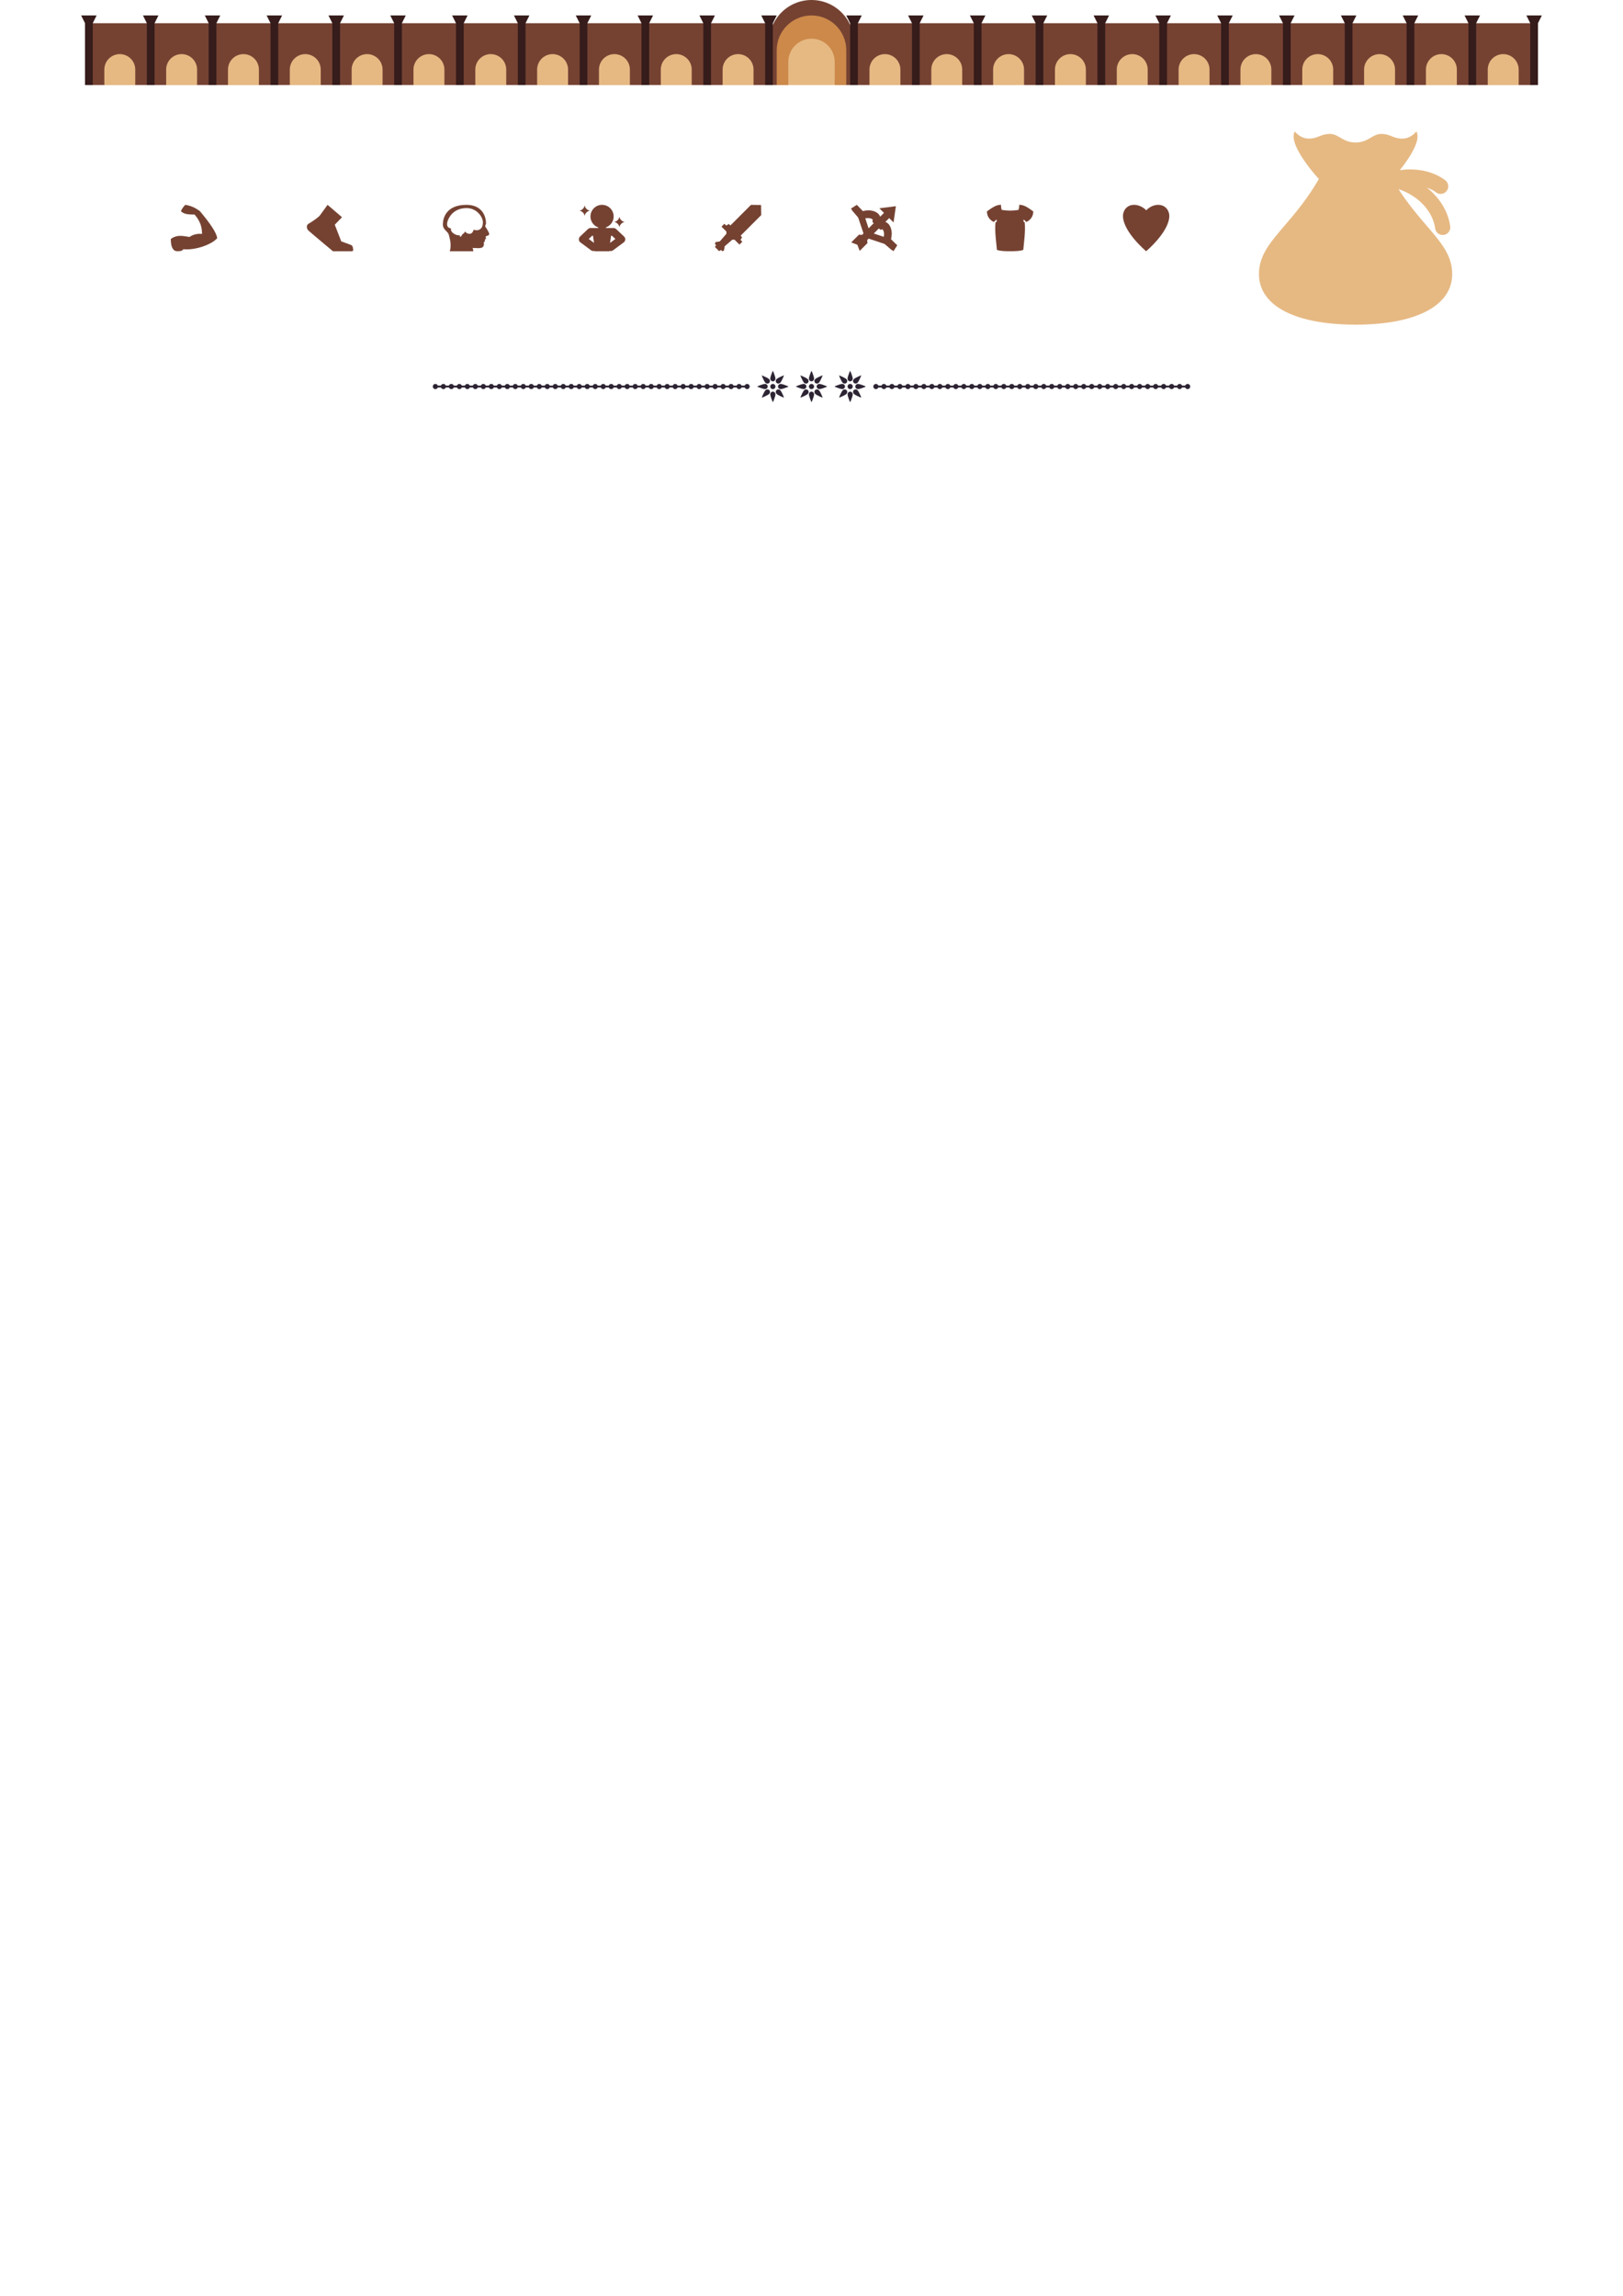<?xml version="1.0" encoding="UTF-8" standalone="no"?>
<!-- Created with Inkscape (http://www.inkscape.org/) -->

<svg
   width="210mm"
   height="297mm"
   viewBox="0 0 210 297"
   version="1.1"
   id="svg104670"
   inkscape:version="1.2.2 (732a01da63, 2022-12-09)"
   sodipodi:docname="Graphics_Final.svg"
   xmlns:inkscape="http://www.inkscape.org/namespaces/inkscape"
   xmlns:sodipodi="http://sodipodi.sourceforge.net/DTD/sodipodi-0.dtd"
   xmlns="http://www.w3.org/2000/svg"
   xmlns:svg="http://www.w3.org/2000/svg">
  <sodipodi:namedview
     id="namedview104672"
     pagecolor="#505050"
     bordercolor="#eeeeee"
     borderopacity="1"
     inkscape:showpageshadow="0"
     inkscape:pageopacity="0"
     inkscape:pagecheckerboard="0"
     inkscape:deskcolor="#505050"
     inkscape:document-units="mm"
     showgrid="false"
     inkscape:zoom="1.1893044"
     inkscape:cx="419.9934"
     inkscape:cy="86.605246"
     inkscape:window-width="1920"
     inkscape:window-height="1027"
     inkscape:window-x="-8"
     inkscape:window-y="-8"
     inkscape:window-maximized="1"
     inkscape:current-layer="layer1" />
  <defs
     id="defs104667" />
  <g
     inkscape:label="Layer 1"
     inkscape:groupmode="layer"
     id="layer1">
    <path
       id="path69960-7-0-4-9-6-9"
       style="fill:#2d2433;fill-opacity:1;stroke-width:1;stroke-linecap:round;stroke-linejoin:round;paint-order:stroke markers fill"
       d="m 100,48 c -0.013,0 -0.025,0.01 -0.031,0.021 0,0 -0.075,0.179 -0.151,0.388 -0.075,0.209 -0.152,0.443 -0.152,0.576 0,0.192 0.149,0.351 0.333,0.351 0.185,0 0.333,-0.159 0.333,-0.351 0,-0.133 -0.077,-0.367 -0.152,-0.576 -0.075,-0.209 -0.15,-0.388 -0.15,-0.388 0,-0.012 -0.018,-0.021 -0.031,-0.021 z m 5,0 c -0.013,0 -0.025,0.01 -0.03,0.021 0,0 -0.076,0.179 -0.151,0.388 -0.075,0.209 -0.152,0.443 -0.152,0.576 0,0.192 0.149,0.351 0.333,0.351 0.185,0 0.333,-0.159 0.333,-0.351 0,-0.133 -0.077,-0.367 -0.152,-0.576 -0.075,-0.209 -0.15,-0.388 -0.15,-0.388 -0.01,-0.012 -0.018,-0.021 -0.031,-0.021 z m 5,0 c -0.013,0 -0.025,0.01 -0.031,0.021 0,0 -0.076,0.179 -0.151,0.388 -0.075,0.209 -0.152,0.443 -0.152,0.576 0,0.192 0.149,0.351 0.333,0.351 0.185,0 0.333,-0.159 0.333,-0.351 0,-0.133 -0.077,-0.367 -0.152,-0.576 -0.075,-0.209 -0.15,-0.388 -0.15,-0.388 0,-0.012 -0.017,-0.021 -0.03,-0.021 z m -8.612,0.575 c 0,4e-4 -0.01,0 -0.01,0 0,0 -0.179,0.073 -0.38,0.168 -0.201,0.094 -0.42,0.206 -0.514,0.3 -0.136,0.136 -0.142,0.352 -0.012,0.483 0.131,0.13 0.347,0.124 0.483,-0.012 0.094,-0.094 0.205,-0.314 0.299,-0.515 0.094,-0.201 0.167,-0.381 0.167,-0.381 0,-0.012 0,-0.026 -0.01,-0.036 h -5e-4 c -0.01,-0.01 -0.017,-0.015 -0.026,-0.014 z m 5,0 c 0,4e-4 -0.01,0 -0.01,0 0,0 -0.179,0.073 -0.38,0.168 -0.201,0.094 -0.42,0.206 -0.514,0.3 -0.136,0.136 -0.142,0.352 -0.012,0.483 0.131,0.13 0.347,0.124 0.483,-0.012 0.094,-0.094 0.205,-0.314 0.299,-0.515 0.094,-0.201 0.167,-0.381 0.167,-0.381 0.01,-0.012 0,-0.026 -0.01,-0.036 h -5e-4 c -0.01,-0.01 -0.017,-0.015 -0.026,-0.014 z m 5,0 c 0,4e-4 -0.01,0 -0.01,0 0,0 -0.18,0.073 -0.381,0.168 -0.201,0.094 -0.42,0.206 -0.514,0.3 -0.136,0.136 -0.142,0.352 -0.012,0.483 0.131,0.13 0.347,0.124 0.483,-0.012 0.094,-0.094 0.205,-0.314 0.299,-0.515 0.094,-0.201 0.168,-0.381 0.168,-0.381 0,-0.012 0,-0.026 -0.01,-0.036 v 0 c -0.01,-0.01 -0.017,-0.015 -0.027,-0.014 z m -12.775,6e-4 c -0.01,2e-4 -0.019,0 -0.026,0.011 h -5e-4 c -0.01,0.01 -0.012,0.024 -0.01,0.036 0,0 0.073,0.18 0.167,0.381 0.094,0.201 0.205,0.421 0.299,0.515 0.136,0.136 0.353,0.142 0.483,0.012 0.131,-0.131 0.124,-0.348 -0.012,-0.484 -0.094,-0.094 -0.313,-0.205 -0.514,-0.299 -0.201,-0.095 -0.38,-0.168 -0.38,-0.168 0,-5e-4 -0.01,0 -0.01,0 z m 5,0 c -0.01,2e-4 -0.019,0 -0.026,0.011 h -5e-4 c -0.01,0.01 -0.012,0.024 -0.01,0.036 0,0 0.073,0.18 0.167,0.381 0.094,0.201 0.205,0.421 0.299,0.515 0.136,0.136 0.353,0.142 0.483,0.012 0.131,-0.131 0.124,-0.348 -0.012,-0.484 -0.094,-0.094 -0.313,-0.205 -0.514,-0.299 -0.201,-0.095 -0.38,-0.168 -0.38,-0.168 0,-5e-4 -0.01,0 -0.01,0 z m 5,0 c -0.01,2e-4 -0.019,0 -0.026,0.011 h -5e-4 c -0.01,0.01 -0.012,0.024 -0.01,0.036 0,0 0.073,0.18 0.167,0.381 0.094,0.201 0.205,0.421 0.299,0.515 0.136,0.136 0.353,0.142 0.483,0.012 0.131,-0.131 0.124,-0.348 -0.012,-0.484 -0.094,-0.094 -0.313,-0.205 -0.514,-0.299 -0.201,-0.095 -0.38,-0.168 -0.38,-0.168 0,-5e-4 -0.01,0 -0.01,0 z m -9.629,1.093 c -0.133,0 -0.366,0.077 -0.575,0.152 -0.209,0.076 -0.388,0.151 -0.388,0.151 -0.012,0.01 -0.02,0.018 -0.02,0.03 v 6e-4 c 2e-4,0.014 0.01,0.021 0.02,0.03 0,0 0.179,0.075 0.388,0.15 0.209,0.075 0.442,0.152 0.575,0.152 0.192,0 0.35,-0.149 0.35,-0.334 0,-0.185 -0.158,-0.334 -0.35,-0.334 z m 2.033,0 c -0.192,0 -0.35,0.149 -0.35,0.334 0,0.185 0.158,0.334 0.35,0.334 0.133,0 0.367,-0.077 0.576,-0.152 0.209,-0.075 0.388,-0.15 0.388,-0.15 0.012,-0.01 0.02,-0.017 0.02,-0.03 v -6e-4 c -2e-4,-0.013 -0.01,-0.025 -0.02,-0.03 0,0 -0.179,-0.075 -0.388,-0.151 -0.209,-0.075 -0.443,-0.152 -0.576,-0.152 z m 2.967,0 c -0.133,0 -0.367,0.077 -0.576,0.152 -0.209,0.076 -0.388,0.151 -0.388,0.151 -0.012,0.01 -0.02,0.018 -0.02,0.03 v 6e-4 c 2e-4,0.014 0.01,0.021 0.02,0.03 0,0 0.179,0.075 0.388,0.15 0.209,0.075 0.443,0.152 0.576,0.152 0.192,0 0.35,-0.149 0.35,-0.334 0,-0.185 -0.158,-0.334 -0.35,-0.334 z m 2.033,0 c -0.192,0 -0.35,0.149 -0.35,0.334 0,0.185 0.158,0.334 0.35,0.334 0.133,0 0.367,-0.077 0.576,-0.152 0.209,-0.075 0.388,-0.15 0.388,-0.15 0.012,-0.01 0.02,-0.017 0.02,-0.03 v -6e-4 c -2e-4,-0.013 -0.01,-0.025 -0.02,-0.03 0,0 -0.179,-0.075 -0.388,-0.151 -0.209,-0.075 -0.443,-0.152 -0.576,-0.152 z m 2.967,0 c -0.133,0 -0.366,0.077 -0.575,0.152 -0.209,0.076 -0.388,0.151 -0.388,0.151 -0.012,0.01 -0.021,0.018 -0.021,0.03 v 6e-4 c 2e-4,0.014 0.01,0.021 0.021,0.03 0,0 0.179,0.075 0.388,0.15 0.209,0.075 0.442,0.152 0.575,0.152 0.192,0 0.35,-0.149 0.35,-0.334 0,-0.185 -0.158,-0.334 -0.35,-0.334 z m 2.034,0 c -0.192,0 -0.35,0.149 -0.35,0.334 0,0.185 0.158,0.334 0.35,0.334 0.133,0 0.366,-0.077 0.575,-0.152 0.209,-0.075 0.388,-0.15 0.388,-0.15 0.012,-0.01 0.02,-0.017 0.021,-0.03 v -6e-4 c -2e-4,-0.013 -0.01,-0.025 -0.021,-0.03 0,0 -0.179,-0.075 -0.388,-0.151 -0.209,-0.075 -0.442,-0.152 -0.575,-0.152 z m -11.034,5e-4 c -0.176,0.01 -0.316,0.155 -0.316,0.334 -1e-4,0.184 0.149,0.334 0.333,0.334 0.184,0 0.333,-0.149 0.333,-0.334 0,-0.184 -0.149,-0.334 -0.333,-0.334 -0.01,0 -0.011,-1e-4 -0.017,0 z m 5.017,0 a 0.333,0.334 0 0 0 -0.333,0.334 0.333,0.334 0 0 0 0.333,0.334 0.333,0.334 0 0 0 0.333,-0.334 0.333,0.334 0 0 0 -0.333,-0.334 z m 5,0 a 0.333,0.334 0 0 0 -0.333,0.334 0.333,0.334 0 0 0 0.333,0.334 0.333,0.334 0 0 0 0.333,-0.334 0.333,0.334 0 0 0 -0.333,-0.334 z m 3.317,0 c -0.176,0.01 -0.316,0.155 -0.316,0.333 0,0.184 0.149,0.334 0.333,0.334 0.14,0 0.26,-0.086 0.309,-0.208 h 0.416 c 0.049,0.122 0.169,0.208 0.309,0.208 0.14,0 0.26,-0.086 0.309,-0.208 h 0.416 c 0.049,0.122 0.169,0.208 0.309,0.208 0.14,0 0.26,-0.086 0.31,-0.208 h 0.415 c 0.049,0.122 0.17,0.208 0.309,0.208 0.14,0 0.26,-0.086 0.309,-0.208 h 0.416 c 0.049,0.122 0.169,0.208 0.309,0.208 0.14,0 0.26,-0.086 0.309,-0.208 h 0.416 c 0.049,0.122 0.169,0.208 0.309,0.208 0.14,0 0.26,-0.086 0.309,-0.208 h 0.415 c 0.049,0.122 0.17,0.208 0.309,0.208 0.14,0 0.26,-0.086 0.309,-0.208 h 0.415 c 0.049,0.122 0.17,0.208 0.309,0.208 0.14,0 0.26,-0.086 0.309,-0.208 h 0.416 c 0.049,0.122 0.169,0.208 0.309,0.208 0.14,0 0.26,-0.086 0.309,-0.208 h 0.416 c 0.049,0.122 0.169,0.208 0.309,0.208 0.14,0 0.26,-0.086 0.309,-0.208 h 0.415 c 0.049,0.122 0.17,0.208 0.31,0.208 0.14,0 0.26,-0.086 0.309,-0.208 h 0.416 c 0.049,0.122 0.169,0.208 0.309,0.208 0.14,0 0.26,-0.086 0.309,-0.208 h 0.416 c 0.049,0.122 0.169,0.208 0.309,0.208 0.14,0 0.26,-0.086 0.31,-0.208 h 0.415 c 0.049,0.122 0.169,0.208 0.309,0.208 0.14,0 0.26,-0.086 0.309,-0.208 h 0.415 c 0.049,0.122 0.17,0.208 0.31,0.208 0.14,0 0.26,-0.086 0.309,-0.208 h 0.416 c 0.049,0.122 0.169,0.208 0.309,0.208 0.14,0 0.26,-0.086 0.309,-0.208 h 0.416 c 0.049,0.122 0.169,0.208 0.309,0.208 0.14,0 0.26,-0.086 0.31,-0.208 h 0.415 c 0.049,0.122 0.17,0.208 0.309,0.208 0.14,0 0.26,-0.086 0.309,-0.208 h 0.415 c 0.049,0.122 0.17,0.208 0.31,0.208 0.14,0 0.26,-0.086 0.309,-0.208 h 0.416 c 0.049,0.122 0.169,0.208 0.309,0.208 0.14,0 0.26,-0.086 0.309,-0.208 h 0.416 c 0.049,0.122 0.169,0.208 0.309,0.208 0.14,0 0.26,-0.086 0.31,-0.208 h 0.415 c 0.049,0.122 0.17,0.208 0.309,0.208 0.14,0 0.26,-0.086 0.309,-0.208 h 0.416 c 0.049,0.122 0.169,0.208 0.309,0.208 0.14,0 0.26,-0.086 0.309,-0.208 h 0.416 c 0.049,0.122 0.169,0.208 0.309,0.208 0.14,0 0.26,-0.086 0.309,-0.208 h 0.415 c 0.049,0.122 0.169,0.208 0.309,0.208 0.14,0 0.26,-0.086 0.31,-0.208 h 0.415 c 0.049,0.122 0.17,0.208 0.309,0.208 0.14,0 0.26,-0.086 0.309,-0.208 h 0.416 c 0.049,0.122 0.169,0.208 0.309,0.208 0.14,0 0.26,-0.086 0.309,-0.208 h 0.416 c 0.049,0.122 0.169,0.208 0.309,0.208 0.14,0 0.26,-0.086 0.309,-0.208 h 0.415 c 0.049,0.122 0.17,0.208 0.31,0.208 0.14,0 0.26,-0.086 0.309,-0.208 h 0.416 c 0.049,0.122 0.169,0.208 0.309,0.208 0.14,0 0.26,-0.086 0.309,-0.208 h 0.416 c 0.049,0.122 0.169,0.208 0.309,0.208 0.14,0 0.26,-0.086 0.309,-0.208 h 0.416 c 0.049,0.122 0.169,0.208 0.309,0.208 0.14,0 0.26,-0.086 0.309,-0.208 h 0.415 c 0.049,0.122 0.17,0.208 0.31,0.208 0.14,0 0.26,-0.086 0.309,-0.208 h 0.416 c 0.049,0.122 0.169,0.208 0.309,0.208 0.14,0 0.26,-0.086 0.309,-0.208 h 0.416 c 0.049,0.122 0.169,0.208 0.309,0.208 0.14,0 0.26,-0.086 0.31,-0.208 h 0.415 c 0.049,0.122 0.17,0.208 0.309,0.208 0.14,0 0.26,-0.086 0.309,-0.208 h 0.415 c 0.049,0.122 0.17,0.208 0.31,0.208 0.14,0 0.26,-0.086 0.309,-0.208 h 0.416 c 0.049,0.122 0.169,0.208 0.309,0.208 0.14,0 0.26,-0.086 0.309,-0.208 h 0.416 c 0.049,0.122 0.169,0.208 0.309,0.208 0.14,0 0.26,-0.086 0.31,-0.208 h 0.415 c 0.049,0.122 0.17,0.208 0.309,0.208 0.184,0 0.333,-0.149 0.333,-0.334 0,-0.184 -0.149,-0.333 -0.333,-0.333 -0.14,0 -0.26,0.086 -0.309,0.208 h -0.415 c -0.05,-0.122 -0.17,-0.208 -0.31,-0.208 -0.14,0 -0.26,0.086 -0.309,0.208 h -0.416 c -0.05,-0.122 -0.169,-0.208 -0.309,-0.208 -0.14,0 -0.26,0.086 -0.309,0.208 h -0.416 c -0.049,-0.122 -0.169,-0.208 -0.309,-0.208 -0.14,0 -0.26,0.086 -0.309,0.208 h -0.416 c -0.05,-0.122 -0.169,-0.208 -0.309,-0.208 -0.14,0 -0.26,0.086 -0.309,0.208 h -0.416 c -0.05,-0.122 -0.169,-0.208 -0.309,-0.208 -0.14,0 -0.26,0.086 -0.309,0.208 h -0.416 c -0.05,-0.122 -0.169,-0.208 -0.309,-0.208 -0.14,0 -0.26,0.086 -0.309,0.208 h -0.416 c -0.049,-0.122 -0.169,-0.208 -0.309,-0.208 -0.14,0 -0.26,0.086 -0.309,0.208 h -0.415 c -0.05,-0.122 -0.17,-0.208 -0.309,-0.208 -0.14,0 -0.26,0.086 -0.309,0.208 h -0.416 c -0.05,-0.122 -0.169,-0.208 -0.309,-0.208 -0.14,0 -0.26,0.086 -0.309,0.208 h -0.416 c -0.05,-0.122 -0.169,-0.208 -0.309,-0.208 -0.14,0 -0.26,0.086 -0.309,0.208 h -0.416 c -0.049,-0.122 -0.169,-0.208 -0.309,-0.208 -0.14,0 -0.26,0.086 -0.309,0.208 h -0.415 c -0.05,-0.122 -0.17,-0.208 -0.309,-0.208 -0.14,0 -0.26,0.086 -0.309,0.208 h -0.416 c -0.05,-0.122 -0.169,-0.208 -0.309,-0.208 -0.14,0 -0.26,0.086 -0.309,0.208 h -0.416 c -0.05,-0.122 -0.169,-0.208 -0.309,-0.208 -0.14,0 -0.26,0.086 -0.309,0.208 h -0.415 c -0.05,-0.122 -0.17,-0.208 -0.31,-0.208 -0.14,0 -0.26,0.086 -0.309,0.208 h -0.416 c -0.049,-0.122 -0.169,-0.208 -0.309,-0.208 -0.14,0 -0.26,0.086 -0.309,0.208 h -0.416 c -0.05,-0.122 -0.169,-0.208 -0.309,-0.208 -0.14,0 -0.26,0.086 -0.309,0.208 h -0.416 c -0.049,-0.122 -0.169,-0.208 -0.309,-0.208 -0.14,0 -0.26,0.086 -0.309,0.208 h -0.415 c -0.05,-0.122 -0.17,-0.208 -0.31,-0.208 -0.14,0 -0.26,0.086 -0.309,0.208 h -0.416 c -0.049,-0.122 -0.169,-0.208 -0.309,-0.208 -0.14,0 -0.26,0.086 -0.309,0.208 h -0.416 c -0.05,-0.122 -0.169,-0.208 -0.309,-0.208 -0.14,0 -0.26,0.086 -0.309,0.208 h -0.416 c -0.049,-0.122 -0.169,-0.208 -0.309,-0.208 -0.14,0 -0.26,0.086 -0.309,0.208 h -0.415 c -0.05,-0.122 -0.17,-0.208 -0.31,-0.208 -0.14,0 -0.26,0.086 -0.309,0.208 h -0.416 c -0.05,-0.122 -0.169,-0.208 -0.309,-0.208 -0.14,0 -0.26,0.086 -0.309,0.208 h -0.416 c -0.05,-0.122 -0.169,-0.208 -0.309,-0.208 -0.14,0 -0.26,0.086 -0.309,0.208 h -0.415 c -0.049,-0.122 -0.17,-0.208 -0.309,-0.208 -0.14,0 -0.26,0.086 -0.309,0.208 h -0.416 c -0.049,-0.122 -0.169,-0.208 -0.309,-0.208 -0.14,0 -0.26,0.086 -0.309,0.208 h -0.416 c -0.05,-0.122 -0.169,-0.208 -0.309,-0.208 -0.14,0 -0.26,0.086 -0.309,0.208 h -0.416 c -0.05,-0.122 -0.169,-0.208 -0.309,-0.208 -0.14,0 -0.26,0.086 -0.309,0.208 h -0.415 c -0.049,-0.122 -0.17,-0.208 -0.309,-0.208 -0.14,0 -0.26,0.086 -0.309,0.208 h -0.416 c -0.049,-0.122 -0.169,-0.208 -0.309,-0.208 -0.14,0 -0.26,0.086 -0.309,0.208 h -0.416 c -0.05,-0.122 -0.169,-0.208 -0.309,-0.208 -0.14,0 -0.26,0.086 -0.309,0.208 h -0.416 c -0.049,-0.122 -0.169,-0.208 -0.309,-0.208 -0.14,0 -0.26,0.086 -0.309,0.208 h -0.415 c -0.05,-0.122 -0.17,-0.208 -0.309,-0.208 -0.14,0 -0.26,0.086 -0.309,0.208 h -0.416 c -0.049,-0.122 -0.169,-0.208 -0.309,-0.208 -0.14,0 -0.26,0.086 -0.309,0.208 h -0.416 c -0.05,-0.122 -0.169,-0.208 -0.309,-0.208 -0.14,0 -0.26,0.086 -0.309,0.208 h -0.415 c -0.049,-0.122 -0.17,-0.208 -0.31,-0.208 -0.14,0 -0.26,0.086 -0.309,0.208 h -0.416 c -0.05,-0.122 -0.169,-0.208 -0.309,-0.208 -0.14,0 -0.26,0.086 -0.309,0.208 h -0.416 c -0.05,-0.122 -0.169,-0.208 -0.309,-0.208 -0.01,0 -0.011,-1e-4 -0.017,0 z m -57,0 c -0.176,0.01 -0.316,0.155 -0.316,0.333 v 5e-4 c 2.4e-4,0.184 0.149,0.334 0.333,0.334 0.14,0 0.26,-0.086 0.31,-0.209 h 0.415 c 0.049,0.122 0.169,0.209 0.309,0.209 0.14,0 0.26,-0.086 0.31,-0.209 h 0.415 c 0.049,0.122 0.17,0.209 0.31,0.209 0.14,0 0.26,-0.086 0.309,-0.209 h 0.416 c 0.049,0.122 0.169,0.209 0.309,0.209 0.14,0 0.26,-0.086 0.309,-0.209 h 0.416 c 0.049,0.122 0.169,0.209 0.309,0.209 0.14,0 0.26,-0.086 0.309,-0.209 h 0.415 c 0.049,0.122 0.17,0.209 0.31,0.209 0.14,0 0.26,-0.086 0.309,-0.209 h 0.415 c 0.049,0.122 0.17,0.209 0.309,0.209 0.14,0 0.26,-0.086 0.309,-0.209 h 0.416 c 0.049,0.122 0.169,0.209 0.309,0.209 0.14,0 0.26,-0.086 0.309,-0.209 h 0.416 c 0.049,0.122 0.169,0.209 0.309,0.209 0.14,0 0.26,-0.086 0.309,-0.209 h 0.415 c 0.049,0.122 0.17,0.209 0.31,0.209 0.14,0 0.26,-0.086 0.309,-0.209 h 0.416 c 0.049,0.122 0.169,0.209 0.309,0.209 0.14,0 0.26,-0.086 0.309,-0.209 h 0.416 c 0.049,0.122 0.169,0.209 0.309,0.209 0.14,0 0.26,-0.086 0.309,-0.209 h 0.415 c 0.049,0.122 0.17,0.209 0.309,0.209 0.14,0 0.26,-0.086 0.309,-0.209 h 0.415 c 0.049,0.122 0.17,0.209 0.31,0.209 0.14,0 0.26,-0.086 0.309,-0.209 h 0.416 c 0.049,0.122 0.169,0.209 0.309,0.209 0.14,0 0.26,-0.086 0.309,-0.209 h 0.416 c 0.049,0.122 0.169,0.209 0.309,0.209 0.14,0 0.26,-0.086 0.309,-0.209 h 0.415 c 0.049,0.122 0.17,0.209 0.309,0.209 0.14,0 0.26,-0.086 0.309,-0.209 h 0.416 c 0.049,0.122 0.169,0.209 0.309,0.209 0.14,0 0.26,-0.086 0.309,-0.209 h 0.416 c 0.049,0.122 0.169,0.209 0.309,0.209 0.14,0 0.26,-0.086 0.309,-0.209 h 0.416 c 0.049,0.122 0.169,0.209 0.309,0.209 0.14,0 0.26,-0.086 0.309,-0.209 h 0.415 c 0.049,0.122 0.17,0.209 0.309,0.209 0.14,0 0.26,-0.086 0.309,-0.209 h 0.416 c 0.049,0.122 0.169,0.209 0.309,0.209 0.14,0 0.26,-0.086 0.309,-0.209 h 0.416 c 0.049,0.122 0.169,0.209 0.309,0.209 0.14,0 0.26,-0.086 0.31,-0.209 h 0.415 c 0.049,0.122 0.17,0.209 0.31,0.209 0.14,0 0.26,-0.086 0.309,-0.209 h 0.415 c 0.049,0.122 0.17,0.209 0.309,0.209 0.14,0 0.26,-0.086 0.309,-0.209 h 0.416 c 0.049,0.122 0.169,0.209 0.309,0.209 0.14,0 0.26,-0.086 0.309,-0.209 h 0.416 c 0.049,0.122 0.169,0.209 0.309,0.209 0.14,0 0.26,-0.086 0.31,-0.209 h 0.415 c 0.049,0.122 0.17,0.209 0.31,0.209 0.14,0 0.26,-0.086 0.309,-0.209 h 0.416 c 0.049,0.122 0.169,0.209 0.309,0.209 0.14,0 0.26,-0.086 0.309,-0.209 h 0.416 c 0.049,0.122 0.169,0.209 0.309,0.209 0.14,0 0.26,-0.086 0.309,-0.209 h 0.416 c 0.049,0.122 0.169,0.209 0.309,0.209 0.14,0 0.26,-0.086 0.309,-0.209 h 0.415 c 0.049,0.122 0.17,0.209 0.31,0.209 0.14,0 0.26,-0.086 0.309,-0.209 h 0.416 c 0.049,0.122 0.169,0.209 0.309,0.209 0.14,0 0.26,-0.086 0.309,-0.209 h 0.416 c 0.049,0.122 0.169,0.209 0.309,0.209 0.14,0 0.26,-0.086 0.309,-0.209 h 0.415 c 0.049,0.122 0.17,0.209 0.309,0.209 0.14,0 0.26,-0.086 0.309,-0.209 h 0.415 c 0.049,0.122 0.17,0.209 0.31,0.209 0.14,0 0.26,-0.086 0.309,-0.209 h 0.416 c 0.049,0.122 0.169,0.209 0.309,0.209 0.14,0 0.26,-0.086 0.309,-0.209 h 0.416 c 0.049,0.122 0.169,0.209 0.309,0.209 0.14,0 0.26,-0.086 0.309,-0.209 h 0.415 c 0.049,0.122 0.17,0.209 0.309,0.209 0.14,0 0.26,-0.086 0.309,-0.209 h 0.416 c 0.049,0.122 0.169,0.209 0.309,0.209 0.184,0 0.333,-0.149 0.333,-0.334 v -5e-4 c 0,-0.184 -0.149,-0.333 -0.333,-0.333 -0.14,0 -0.26,0.086 -0.309,0.208 h -0.416 c -0.049,-0.122 -0.169,-0.208 -0.309,-0.208 -0.14,0 -0.26,0.086 -0.309,0.208 h -0.415 c -0.049,-0.122 -0.17,-0.208 -0.309,-0.208 -0.14,0 -0.26,0.086 -0.309,0.208 h -0.416 c -0.049,-0.122 -0.169,-0.208 -0.309,-0.208 -0.14,0 -0.26,0.086 -0.309,0.208 h -0.416 c -0.049,-0.122 -0.169,-0.208 -0.309,-0.208 -0.14,0 -0.26,0.086 -0.309,0.208 h -0.416 c -0.049,-0.122 -0.169,-0.208 -0.309,-0.208 -0.14,0 -0.26,0.086 -0.309,0.208 h -0.415 c -0.049,-0.122 -0.17,-0.208 -0.309,-0.208 -0.14,0 -0.26,0.086 -0.309,0.208 h -0.416 c -0.049,-0.122 -0.169,-0.208 -0.309,-0.208 -0.14,0 -0.26,0.086 -0.309,0.208 h -0.416 c -0.049,-0.122 -0.169,-0.208 -0.309,-0.208 -0.14,0 -0.26,0.086 -0.31,0.208 h -0.415 c -0.049,-0.122 -0.17,-0.208 -0.309,-0.208 -0.14,0 -0.26,0.086 -0.309,0.208 h -0.416 c -0.049,-0.122 -0.169,-0.208 -0.309,-0.208 -0.14,0 -0.26,0.086 -0.309,0.208 h -0.416 c -0.049,-0.122 -0.169,-0.208 -0.309,-0.208 -0.14,0 -0.26,0.086 -0.309,0.208 h -0.416 c -0.049,-0.122 -0.169,-0.208 -0.309,-0.208 -0.14,0 -0.26,0.086 -0.31,0.208 h -0.415 c -0.049,-0.122 -0.17,-0.208 -0.31,-0.208 -0.14,0 -0.26,0.086 -0.309,0.208 h -0.416 c -0.049,-0.122 -0.169,-0.208 -0.309,-0.208 -0.14,0 -0.26,0.086 -0.309,0.208 h -0.416 c -0.049,-0.122 -0.169,-0.208 -0.309,-0.208 -0.14,0 -0.26,0.086 -0.309,0.208 h -0.416 c -0.049,-0.122 -0.169,-0.208 -0.309,-0.208 -0.14,0 -0.26,0.086 -0.31,0.208 h -0.416 c -0.049,-0.122 -0.169,-0.208 -0.309,-0.208 -0.14,0 -0.26,0.086 -0.309,0.208 h -0.416 c -0.049,-0.122 -0.169,-0.208 -0.309,-0.208 -0.14,0 -0.26,0.086 -0.309,0.208 h -0.416 c -0.049,-0.122 -0.169,-0.208 -0.309,-0.208 -0.14,0 -0.26,0.086 -0.309,0.208 h -0.415 c -0.049,-0.122 -0.17,-0.208 -0.31,-0.208 -0.14,0 -0.26,0.086 -0.309,0.208 h -0.416 c -0.049,-0.122 -0.169,-0.208 -0.309,-0.208 -0.14,0 -0.26,0.086 -0.309,0.208 h -0.416 c -0.049,-0.122 -0.169,-0.208 -0.309,-0.208 -0.14,0 -0.26,0.086 -0.309,0.208 h -0.416 c -0.049,-0.122 -0.169,-0.208 -0.309,-0.208 -0.14,0 -0.26,0.086 -0.309,0.208 h -0.415 c -0.049,-0.122 -0.17,-0.208 -0.31,-0.208 -0.14,0 -0.26,0.086 -0.309,0.208 h -0.416 c -0.049,-0.122 -0.169,-0.208 -0.309,-0.208 -0.14,0 -0.26,0.086 -0.309,0.208 h -0.416 c -0.049,-0.122 -0.169,-0.208 -0.309,-0.208 -0.14,0 -0.26,0.086 -0.31,0.208 h -0.415 c -0.049,-0.122 -0.169,-0.208 -0.309,-0.208 -0.14,0 -0.26,0.086 -0.309,0.208 h -0.416 c -0.049,-0.122 -0.169,-0.208 -0.309,-0.208 -0.14,0 -0.26,0.086 -0.309,0.208 h -0.416 c -0.049,-0.122 -0.169,-0.208 -0.309,-0.208 -0.14,0 -0.26,0.086 -0.309,0.208 h -0.416 c -0.049,-0.122 -0.169,-0.208 -0.309,-0.208 -0.14,0 -0.26,0.086 -0.31,0.208 h -0.415 c -0.049,-0.122 -0.17,-0.208 -0.309,-0.208 -0.14,0 -0.26,0.086 -0.309,0.208 h -0.416 c -0.049,-0.122 -0.169,-0.208 -0.309,-0.208 -0.14,0 -0.26,0.086 -0.309,0.208 h -0.416 c -0.049,-0.122 -0.169,-0.208 -0.309,-0.208 -0.14,0 -0.26,0.086 -0.309,0.208 h -0.416 c -0.049,-0.122 -0.169,-0.208 -0.309,-0.208 -0.14,0 -0.26,0.086 -0.31,0.208 h -0.415 c -0.049,-0.122 -0.17,-0.208 -0.309,-0.208 -0.14,0 -0.26,0.086 -0.309,0.208 h -0.416 c -0.049,-0.122 -0.169,-0.208 -0.309,-0.208 -0.14,0 -0.26,0.086 -0.309,0.208 h -0.416 c -0.049,-0.122 -0.169,-0.208 -0.309,-0.208 -0.14,0 -0.26,0.086 -0.31,0.208 H 57.677 c -0.049,-0.122 -0.17,-0.208 -0.31,-0.208 -0.14,0 -0.26,0.086 -0.309,0.208 h -0.416 c -0.049,-0.122 -0.169,-0.208 -0.309,-0.208 -0.006,0 -0.011,-3e-4 -0.017,0 z m 44.378,0.709 c -0.082,0 -0.162,0.033 -0.223,0.094 -0.131,0.131 -0.124,0.348 0.012,0.484 0.094,0.094 0.313,0.205 0.514,0.3 0.201,0.094 0.38,0.168 0.38,0.168 0.012,0.01 0.027,1e-4 0.036,-0.01 h 5e-4 c 0.01,-0.01 0.012,-0.024 0.01,-0.036 0,0 -0.073,-0.18 -0.167,-0.381 -0.094,-0.201 -0.205,-0.421 -0.299,-0.515 -0.072,-0.072 -0.167,-0.108 -0.26,-0.106 z m 5,0 c -0.082,0 -0.162,0.033 -0.223,0.094 -0.131,0.131 -0.124,0.348 0.012,0.484 0.094,0.094 0.313,0.205 0.514,0.3 0.201,0.094 0.38,0.168 0.38,0.168 0.012,0.01 0.027,1e-4 0.036,-0.01 h 5e-4 c 0.01,-0.01 0.012,-0.024 0.01,-0.036 0,0 -0.073,-0.18 -0.167,-0.381 -0.094,-0.201 -0.205,-0.421 -0.299,-0.515 -0.072,-0.072 -0.167,-0.108 -0.26,-0.106 z m 5,0 c -0.082,0 -0.162,0.033 -0.223,0.094 -0.131,0.131 -0.124,0.348 0.012,0.484 0.094,0.094 0.313,0.205 0.514,0.3 0.201,0.094 0.381,0.168 0.381,0.168 0.012,0.01 0.027,1e-4 0.036,-0.01 v 0 c 0.01,-0.01 0.013,-0.024 0.01,-0.036 0,0 -0.074,-0.18 -0.168,-0.381 -0.094,-0.201 -0.205,-0.421 -0.299,-0.515 -0.072,-0.072 -0.167,-0.108 -0.26,-0.106 z m -11.405,0 c -0.088,0 -0.175,0.038 -0.243,0.106 -0.094,0.094 -0.205,0.314 -0.299,0.515 -0.094,0.201 -0.167,0.381 -0.167,0.381 0,0.012 0,0.027 0.01,0.036 h 5e-4 c 0.01,0.01 0.024,0.012 0.036,0.01 0,0 0.179,-0.073 0.38,-0.168 0.201,-0.094 0.42,-0.206 0.514,-0.3 0.136,-0.136 0.142,-0.353 0.012,-0.484 -0.065,-0.065 -0.152,-0.096 -0.24,-0.094 z m 5,0 c -0.087,0 -0.175,0.038 -0.243,0.106 -0.094,0.094 -0.205,0.314 -0.299,0.515 -0.094,0.201 -0.167,0.381 -0.167,0.381 0,0.012 0,0.027 0.01,0.036 h 5e-4 c 0.01,0.01 0.024,0.012 0.036,0.01 0,0 0.179,-0.073 0.38,-0.168 0.201,-0.094 0.42,-0.206 0.514,-0.3 0.136,-0.136 0.142,-0.353 0.012,-0.484 -0.065,-0.065 -0.152,-0.096 -0.24,-0.094 z m 5,0 c -0.088,0 -0.176,0.038 -0.244,0.106 -0.094,0.094 -0.205,0.314 -0.299,0.515 -0.094,0.201 -0.167,0.381 -0.167,0.381 0,0.012 0,0.027 0.01,0.036 h 5e-4 c 0.01,0.01 0.024,0.012 0.036,0.01 0,0 0.179,-0.073 0.38,-0.168 0.201,-0.094 0.42,-0.206 0.514,-0.3 0.136,-0.136 0.142,-0.353 0.012,-0.484 -0.065,-0.065 -0.152,-0.096 -0.239,-0.094 z m -9.289,0.287 c -0.185,0 -0.333,0.159 -0.333,0.351 0,0.133 0.077,0.367 0.152,0.576 0.075,0.209 0.151,0.388 0.151,0.388 0.01,0.01 0.017,0.02 0.031,0.02 0.013,0 0.026,-0.01 0.031,-0.02 0,0 0.075,-0.179 0.15,-0.388 0.075,-0.209 0.152,-0.443 0.152,-0.576 0,-0.192 -0.149,-0.351 -0.333,-0.351 z m 5,0 c -0.185,0 -0.333,0.159 -0.333,0.351 0,0.133 0.077,0.367 0.152,0.576 0.075,0.209 0.151,0.388 0.151,0.388 0,0.01 0.017,0.02 0.03,0.02 0.013,0 0.026,-0.01 0.031,-0.02 0,0 0.075,-0.179 0.15,-0.388 0.075,-0.209 0.152,-0.443 0.152,-0.576 0,-0.192 -0.149,-0.351 -0.333,-0.351 z m 5,0 c -0.185,0 -0.333,0.159 -0.333,0.351 0,0.133 0.077,0.367 0.152,0.576 0.075,0.209 0.151,0.388 0.151,0.388 0.01,0.01 0.017,0.02 0.031,0.02 h 5e-4 c 0.013,0 0.025,-0.01 0.03,-0.02 0,0 0.075,-0.179 0.15,-0.388 0.075,-0.209 0.152,-0.443 0.152,-0.576 0,-0.192 -0.149,-0.351 -0.333,-0.351 z" />
    <g
       id="g105223"
       transform="translate(106.164,-51.628)">
      <path
         id="rect78909-0-1-6-2-2-5"
         style="fill:#754232;fill-opacity:1;stroke:none;stroke-width:0.25;stroke-linecap:round;stroke-linejoin:round;stroke-dasharray:none;stroke-opacity:1;paint-order:stroke markers fill"
         d="m -1.164,51.628 c -3.037,0 -5.5,2.462 -5.5,5.5 l 5e-4,5.499 10.999,6e-4 h 5e-4 87.999 V 54.628 H 4.335 v 2.465 c -0.019,-3.021 -2.474,-5.465 -5.499,-5.465 z m -5.5,5.5 v -2.5 h -88 v 8 H -6.664 Z" />
      <path
         id="path77366-5-9-5-5-4-1-2-6-7"
         style="fill:#cd894a;fill-opacity:1;stroke-width:0.25;stroke-linecap:round;stroke-linejoin:round;paint-order:stroke markers fill"
         d="m 3.336,58.128 v 4.5 l -9,-5e-4 -4e-4,-4.5 c -2e-4,-2.485 2.015,-4.5 4.5,-4.5 2.485,0 4.5,2.015 4.5,4.5 z"
         sodipodi:nodetypes="sccsss" />
      <path
         id="path77366-5-9-5-3-4-1-6-1-1-7"
         style="fill:#e6b983;fill-opacity:1;stroke-width:0.25;stroke-linecap:round;stroke-linejoin:round;paint-order:stroke markers fill"
         d="m -1.164,56.632 c -1.657,0 -3,1.343 -3,3 l 5e-4,3 H 1.836 v -3 c 0,-1.657 -1.343,-3 -3,-3 z m -25.5,1.996 c -1.105,0 -2,0.895 -2,2 l 5e-4,2 4,6e-4 v -2 c 0,-1.105 -0.896,-2 -2,-2 z m -64,5e-4 c -1.105,0 -2,0.895 -2,2 v 2 h 4 v -2 c 0,-1.105 -0.895,-2 -2,-2 z m 8,0 c -1.105,0 -2,0.895 -2,2 v 2 h 4 v -2 c 0,-1.105 -0.895,-2 -2,-2 z m 8,0 c -1.105,0 -2,0.895 -2,2 v 2 h 4 v -2 c 0,-1.105 -0.895,-2 -2,-2 z m 8,0 c -1.105,0 -2,0.895 -2,2 v 2 h 4 v -2 c 0,-1.105 -0.895,-2 -2,-2 z m 8,0 c -1.105,0 -2.001,0.895 -2,2 l 6e-4,2 h 4 v -2 c 0,-1.105 -0.895,-2 -2,-2 z m 8,0 c -1.105,0 -2.001,0.895 -2,2 l 5e-4,2 h 4 v -2 c 0,-1.105 -0.895,-2 -2,-2 z m 8,0 c -1.105,0 -2,0.895 -2,2 l 5e-4,2 h 4 v -2 c 0,-1.105 -0.896,-2 -2,-2 z m 8,0 c -1.105,0 -2,0.895 -2,2 l 5e-4,2 h 4 v -2 c 0,-1.105 -0.896,-2 -2,-2 z m 16,0 c -1.105,0 -2,0.895 -2,2 l 5e-4,2 h 4 v -2 c 0,-1.105 -0.896,-2 -2,-2 z m 8,0 c -1.105,0 -2,0.895 -2,2 v 2 h 4 v -2 c 0,-1.105 -0.896,-2 -2,-2 z m 19,0 c -1.105,0 -2,0.895 -2,2 v 2 h 4 v -2 c 0,-1.105 -0.895,-2 -2,-2 z m 8,0 c -1.105,0 -2,0.895 -2,2 v 2 h 4 v -2 c 0,-1.105 -0.895,-2 -2,-2 z m 8,0 c -1.105,0 -2,0.895 -2,2 v 2 l 4,5e-4 v -2 c 0,-1.105 -0.895,-2 -2,-2 z m 8,0 c -1.105,0 -2,0.895 -2,2 v 2 h 4 v -2 c 0,-1.105 -0.895,-2 -2,-2 z m 8,0 c -1.105,0 -2,0.895 -2,2 v 2 h 4 v -2 c 0,-1.105 -0.895,-2 -2,-2 z m 8,0 c -1.105,0 -2,0.895 -2,2 v 2 h 4 v -2 c 0,-1.105 -0.895,-2 -2,-2 z m 8,0 c -1.105,0 -2,0.895 -2,2 v 2 l 4,5e-4 v -2 c 0,-1.105 -0.895,-2 -2,-2 z m 8,0 c -1.105,0 -2,0.895 -2,2 v 2 h 4 v -2 c 0,-1.105 -0.895,-2 -2,-2 z m 8,0 c -1.105,0 -2.001,0.895 -2,2 l 5e-4,2 h 4 v -2 c 0,-1.105 -0.895,-2 -2,-2 z m 8,0 c -1.105,0 -2,0.895 -2,2 l 5e-4,2 h 4 v -2 c 0,-1.105 -0.896,-2 -2,-2 z m 8,0 c -1.105,0 -2,0.895 -2,2 l 5e-4,2 h 4 v -2 c 0,-1.105 -0.896,-2 -2,-2 z" />
      <path
         id="rect78911-9-0-28-1-9-6"
         style="fill:#361c1b;fill-opacity:1;stroke:none;stroke-width:0.25;stroke-linecap:round;stroke-linejoin:round;stroke-dasharray:none;stroke-opacity:1;paint-order:stroke markers fill"
         d="m -23.664,53.627 0.5,1 v 8 h 1 v -8 l 0.5,-1 h -0.5 -1 z m -72,5e-4 0.5,1 v 8 h 1 v -8 l 0.5,-1 h -0.5 -1 z m 8,0 0.5,1 v 8 h 1 v -8 l 0.5,-1 h -0.5 -1 z m 8,0 0.5,1 v 8 h 1 v -8 l 0.5,-1 h -0.5 -1 z m 8,0 0.5,1 v 8 h 1 v -8 l 0.5,-1 h -0.5 -1 z m 8,0 0.5,1 v 8 h 1 v -8 l 0.5,-1 h -0.5 -1 z m 8,0 0.5,1 v 8 h 1 v -8 l 0.5,-1 h -0.5 -1 z m 8,0 0.5,1 v 8 h 1 v -8 l 0.5,-1 h -0.5 -1 z m 8,0 0.5,1 v 8 h 1 v -8 l 0.5,-1 h -0.5 -1 z m 8,0 0.5,1 v 8 h 1 v -8 l 0.5,-1 h -0.5 -1 z m 16,0 0.5,1 v 8 h 1 v -8 l 0.5,-1 h -0.5 -1 z m 8,0 0.5,1 v 8 h 1 v -8 l 0.5,-1 h -0.5 -1 z m 10.999,0 0.5,1 v 8 H 4.835 V 54.628 L 5.335,53.628 H 4.835 3.835 Z m 8,0 0.5,1 v 8 h 1 v -8 l 0.5,-1 h -0.5 -1 z m 8,0 0.5,1 v 8 h 1 v -8 l 0.5,-1 h -0.5 -1 z m 8,0 0.5,1 v 8 h 1 v -8 l 0.5,-1 h -0.5 -1 z m 8,0 0.5,1 v 8 h 1 v -8 l 0.5,-1 h -0.5 -1 z m 8,0 0.5,1 v 8 h 1 v -8 l 0.5,-1 h -0.5 -1 z m 8,0 0.5,1 v 8 h 1 v -8 l 0.5,-1 h -0.5 -1 z m 8,0 0.5,1 v 8 h 1 v -8 l 0.5,-1 h -0.5 -1 z m 8,0 0.5,1 v 8 h 1 v -8 l 0.5,-1 h -0.5 -1 z m 8,0 0.5,1 v 8 h 1 v -8 l 0.5,-1 h -0.5 -1 z m 8,0 0.5,1 v 8 h 1 v -8 l 0.5,-1 h -0.5 -1 z m 8,0 0.5,1 v 8 h 1 v -8 l 0.5,-1 h -0.5 -1 z" />
    </g>
    <path
       id="path3687-7-0"
       style="fill:#754232;fill-opacity:1;stroke-width:0.265px"
       d="m 93.044,32.489 0.244,-0.149 0.157,0.157 0.232,-0.083 0.089,-0.553 0.993,-0.859 0.287,0.01 0.629,0.63 0.376,-0.371 -0.232,-0.232 0.2,-0.353 -0.193,-0.192 2.669,-2.669 -0.021,-1.303 -1.303,-0.021 -2.669,2.669 -0.192,-0.192 -0.353,0.2 -0.232,-0.232 -0.371,0.375 0.63,0.629 0.01,0.287 -0.859,0.993 -0.553,0.089 -0.083,0.232 0.157,0.157 -0.149,0.245 z"
       sodipodi:nodetypes="cccccccccccccccccccccccccccc" />
    <path
       id="path11023-6-9-4-7"
       style="color:#000000;fill:#754232;fill-opacity:1;stroke:none;stroke-width:1;-inkscape-stroke:none"
       d="m 110.864,26.5 -0.767,0.488 0.149,0.167 -0.029,0.029 0.824,0.962 0.686,2.051 -0.191,0.191 -0.396,-0.03 -1,0.999 0.791,0.307 0.307,0.791 0.999,-0.999 -0.03,-0.396 0.191,-0.191 2.051,0.686 0.962,0.824 0.029,-0.029 0.167,0.149 0.488,-0.767 -0.808,-0.787 c 0.128,-0.48 0.128,-0.974 -0.01,-1.402 -0.082,-0.256 -0.214,-0.496 -0.43,-0.673 -0.084,-0.069 -0.183,-0.123 -0.29,-0.161 l 0.495,-0.495 0.562,0.562 0.303,-2.101 -2.134,0.27 0.596,0.596 -0.495,0.495 c -0.038,-0.107 -0.092,-0.206 -0.161,-0.289 -0.178,-0.216 -0.417,-0.348 -0.673,-0.43 -0.428,-0.138 -0.922,-0.138 -1.402,-0.01 z m 1.425,1.711 c 0.17,0 0.316,0.024 0.422,0.066 0.111,0.043 0.174,0.1 0.196,0.131 0.022,0.031 0.022,0.027 0.014,0.061 l -0.049,0.212 0.141,0.165 c 0.01,0.011 0.021,0.023 0.031,0.035 l -0.657,0.657 -0.428,-1.29 c 0.116,-0.024 0.227,-0.035 0.329,-0.036 z m 1.428,1.342 c 0.012,0.01 0.024,0.021 0.035,0.031 l 0.165,0.141 0.212,-0.049 c 0.034,-0.01 0.03,-0.01 0.061,0.014 0.031,0.022 0.088,0.085 0.131,0.196 0.066,0.17 0.093,0.441 0.029,0.751 l -1.29,-0.428 z"
       sodipodi:nodetypes="ccccccccccccccccccccsscccccccsscccssccccccsccccsscccc" />
    <path
       id="path42570-2-6-8"
       style="fill:#e6b983;fill-opacity:1;stroke-width:0.265px"
       d="m 167.534,17 c -0.864,1.496 2.15,5.108 3.114,6.155 -3.647,6.316 -7.786,8.229 -7.749,12.353 0.042,4.124 4.818,6.491 12.499,6.491 7.682,0 12.463,-2.367 12.5,-6.491 0.042,-3.824 -3.521,-5.749 -6.945,-11.042 2.811,0.963 4.467,3.051 4.743,5.082 a 0.983,0.983 0 0 0 1.106,0.842 0.983,0.983 0 0 0 0.842,-1.106 c -0.258,-1.895 -1.335,-3.669 -3.005,-5.002 0.492,0.175 0.894,0.387 1.159,0.596 a 0.983,0.983 0 0 0 1.38,-0.171 0.983,0.983 0 0 0 -0.171,-1.38 c -1.068,-0.832 -2.789,-1.479 -4.892,-1.399 -0.325,0 -0.657,0.042 -0.999,0.092 1.221,-1.527 2.803,-3.883 2.147,-5.02 0,0 -0.683,0.932 -1.827,0.932 -1.144,0 -1.547,-0.604 -2.711,-0.604 -1.164,0 -1.67,1.104 -3.328,1.104 -1.657,0 -2.163,-1.104 -3.327,-1.104 -1.164,0 -1.567,0.604 -2.711,0.604 -1.144,0 -1.827,-0.932 -1.827,-0.932 z" />
    <path
       id="path53707-6-0-1-2-1"
       style="fill:#754232;fill-opacity:1;stroke:none;stroke-width:0.265px;stroke-linecap:butt;stroke-linejoin:miter;stroke-opacity:1"
       d="m 60.339,26.5 c -2.626,0 -3.037,1.746 -3.037,2.511 0,0.764 0.658,0.878 0.778,1.387 0.081,0.352 0.395,1.283 0.111,2.102 h 3.054 c -0.023,-0.179 -0.055,-0.322 -0.086,-0.426 0.835,0.019 1.574,0.208 1.439,-0.72 0.065,-0.108 0.12,-0.074 0.148,-0.18 0.028,-0.106 -0.056,-0.172 -0.056,-0.172 0,0 0.102,0.017 0.166,-0.091 0.065,-0.108 -0.021,-0.165 -0.01,-0.333 0.164,-0.095 0.453,-0.082 0.453,-0.306 0,-0.194 -0.399,-0.802 -0.503,-0.963 -0.015,-0.023 -0.021,-0.062 -0.01,-0.116 0.013,-0.054 0.066,-0.155 0.094,-0.232 0.028,-0.079 0.08,-2.462 -2.546,-2.462 z m 0.031,0.419 c 1.32,0 2.111,1.15 2.111,1.832 0,0.983 -0.643,1.156 -1.204,0.97 -0.146,0.676 -0.768,0.656 -1.121,0.218 -0.168,0.45 -0.17,0.049 -0.532,0.701 -0.069,-0.035 -0.128,-0.078 -0.174,-0.13 l 0.082,-0.123 c -0.307,0.224 -1.33,-0.29 -1.171,-0.827 -0.196,-0.048 -0.515,-0.126 -0.515,-0.555 0,-0.527 0.615,-2.086 2.525,-2.086 z"
       sodipodi:nodetypes="sscccccscscssssssssccccccss" />
    <path
       style="fill:#754232;fill-opacity:1;stroke:none;stroke-width:0.265px;stroke-linecap:butt;stroke-linejoin:miter;stroke-opacity:1"
       d="m 22.101,30.914 c 0.859,-0.628 1.632,-0.359 2.42,-0.26 0.447,-0.307 0.979,-0.454 1.623,-0.39 -0.021,-0.782 -0.14,-1.551 -0.965,-2.509 -1.45,0.017 -1.509,-0.272 -1.762,-0.408 0.093,-0.338 0.322,-0.595 0.556,-0.849 0.899,0.141 1.395,0.472 1.883,0.807 1.277,1.524 2.187,2.804 2.244,3.515 -0.736,0.834 -2.844,1.577 -4.368,1.419 -0.174,0.205 -0.27,0.26 -0.788,0.26 -0.519,0 -0.847,-0.457 -0.844,-1.586 z"
       id="path51431-2-5-1"
       sodipodi:nodetypes="ccccccccczc" />
    <path
       style="fill:#754232;fill-opacity:1;stroke:none;stroke-width:0.265px;stroke-linecap:butt;stroke-linejoin:miter;stroke-opacity:1"
       d="m 44.252,28.104 -0.936,0.968 0.84,2.154 1.19,0.436 c 0.17,0.055 0.269,0.163 0.309,0.34 l 0.046,0.363 c 0.01,0.063 -0.104,0.135 -0.162,0.135 h -2.462 c 0,0 -2.953,-2.461 -3.18,-2.688 -0.227,-0.227 -0.299,-0.679 0.023,-0.865 0.322,-0.186 1.069,-0.665 1.444,-1.04 l 1.02,-1.407 z"
       id="path52907-53-7-1-7"
       sodipodi:nodetypes="cccccscczzccc" />
    <path
       id="rect61277-8-3-60-3-8"
       style="fill:#754232;fill-opacity:1;stroke-width:15;stroke-linecap:round;stroke-linejoin:round;paint-order:stroke markers fill"
       d="m 75.65,26.5 c 0,0.375 -0.375,0.75 -0.75,0.75 0.375,0 0.75,0.375 0.75,0.75 0,-0.375 0.375,-0.75 0.75,-0.75 -0.375,0 -0.75,-0.375 -0.75,-0.75 z m 2.25,0 a 1.5,1.5 0 0 0 -1.5,1.5 1.5,1.5 0 0 0 1.001,1.414 v 0.086 h -0.984 a 0.5,0.5 0 0 0 -0.344,0.136 l -1.015,0.961 a 0.5,0.5 0 0 0 0.045,0.764 l 1.375,1.018 a 0.5,0.5 0 0 0 0.464,0.068 c 0,0.019 -0.01,0.036 -0.011,0.053 h 1.941 c 0,-0.017 -0.01,-0.035 -0.012,-0.053 a 0.5,0.5 0 0 0 0.465,-0.068 l 1.373,-1.018 a 0.5,0.5 0 0 0 0.047,-0.764 l -1.018,-0.961 a 0.5,0.5 0 0 0 -0.342,-0.136 h -0.984 v -0.086 a 1.5,1.5 0 0 0 0.999,-1.413 1.5,1.5 0 0 0 -1.5,-1.5 z m 2.25,1.466 c 0,0.375 -0.375,0.75 -0.75,0.75 0.375,0 0.75,0.375 0.75,0.75 0,-0.375 0.375,-0.75 0.75,-0.75 -0.375,0 -0.75,-0.375 -0.75,-0.75 z m -3.535,2.533 h 0.116 c 0.04,0.329 0.09,0.641 0.133,0.922 l -0.686,-0.508 z m 2.451,0 h 0.119 l 0.438,0.414 -0.692,0.511 c 0.043,-0.283 0.094,-0.596 0.134,-0.924 z" />
    <path
       id="path21120-1-5-7-6-2-2"
       style="fill:#754232;fill-opacity:1;stroke:none;stroke-width:0.265px;stroke-linecap:butt;stroke-linejoin:miter;stroke-opacity:1"
       d="m 132.401,32.334 c 0.091,-1.028 0.297,-2.335 0.19,-3.556 l -0.161,-0.113 0.015,-0.281 0.362,0.332 c 0.487,-0.222 0.891,-0.701 0.891,-1.363 -1.051,-0.793 -1.423,-0.853 -1.824,-0.853 0.019,0.033 -0.023,0.512 -0.094,0.653 -0.344,0.06 -0.729,0.095 -1.082,0.095 -0.353,0 -0.738,-0.035 -1.082,-0.095 -0.071,-0.141 -0.113,-0.62 -0.094,-0.653 -0.402,0 -0.773,0.059 -1.824,0.853 0,0.663 0.404,1.142 0.891,1.363 l 0.362,-0.332 0.015,0.281 -0.162,0.113 c -0.107,1.221 0.1,2.528 0.191,3.556 0.432,0.137 0.882,0.166 1.703,0.166 0.821,0 1.27,-0.029 1.703,-0.166 z"
       sodipodi:nodetypes="ccccccccccccccccccc" />
    <path
       style="fill:#754232;fill-opacity:1;stroke:none;stroke-width:0.265px;stroke-linecap:butt;stroke-linejoin:miter;stroke-opacity:1"
       d="m 145.299,27.914 c 0,-0.621 0.468,-1.414 1.428,-1.414 0.961,0 1.588,0.707 1.588,0.707 0,0 0.595,-0.707 1.555,-0.707 0.961,0 1.428,0.793 1.428,1.414 0,2.075 -3,4.586 -3,4.586 0,0 -3,-2.511 -3,-4.586 z"
       id="path42059-9-5-6-8"
       sodipodi:nodetypes="szcsscs" />
  </g>
</svg>
